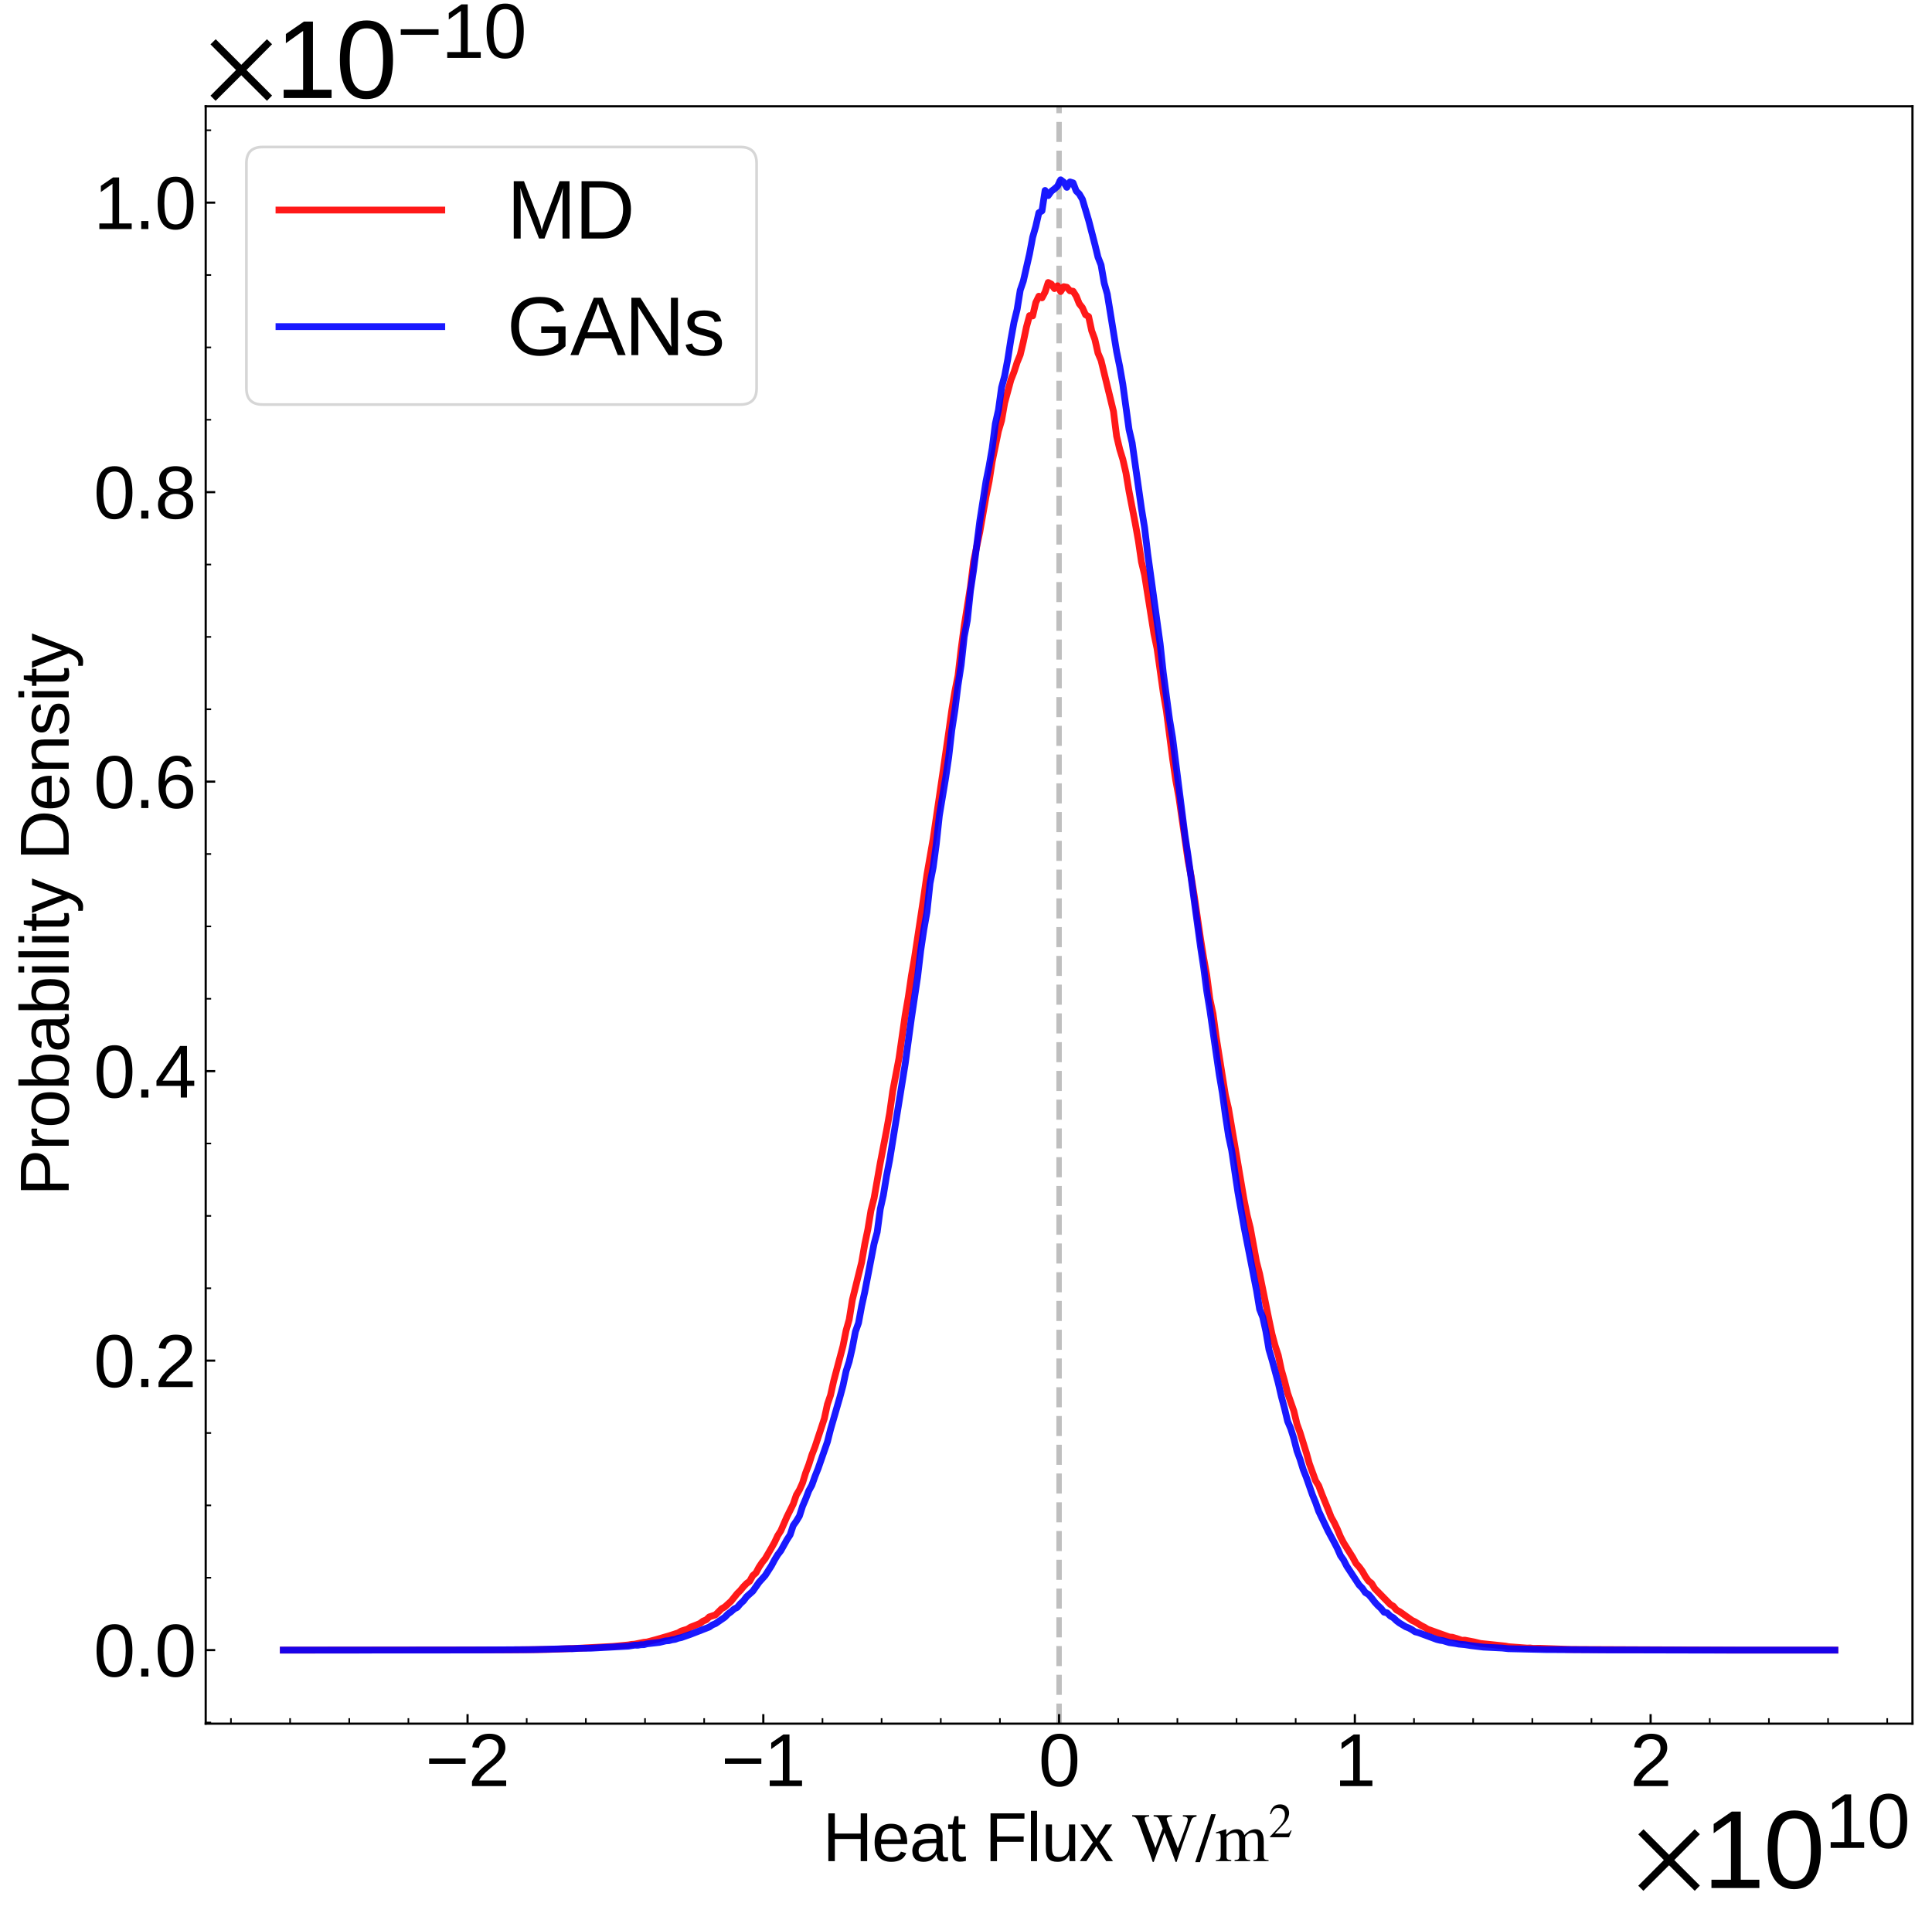 <?xml version="1.0" encoding="utf-8" standalone="no"?>
<!DOCTYPE svg PUBLIC "-//W3C//DTD SVG 1.1//EN"
  "http://www.w3.org/Graphics/SVG/1.1/DTD/svg11.dtd">
<svg xmlns:xlink="http://www.w3.org/1999/xlink" width="711.967pt" height="711.49pt" viewBox="0 0 711.967 711.49" xmlns="http://www.w3.org/2000/svg" version="1.1">
 <defs>
  <style type="text/css">*{stroke-linejoin: round; stroke-linecap: butt}</style>
 </defs>
 <g id="figure_1">
  <g id="patch_1">
   <path d="M 0 711.49 
L 711.967 711.49 
L 711.967 0 
L 0 0 
z
" style="fill: #ffffff"/>
  </g>
  <g id="axes_1">
   <g id="patch_2">
    <path d="M 75.805 635.333 
L 704.767 635.333 
L 704.767 39.188 
L 75.805 39.188 
z
" style="fill: #ffffff"/>
   </g>
   <g id="line2d_1">
    <path d="M 390.286 635.333 
L 390.286 39.188 
" clip-path="url(#pc962b9a007)" style="fill: none; stroke-dasharray: 7.4,3.2; stroke-dashoffset: 0; stroke: #808080; stroke-opacity: 0.5; stroke-width: 2"/>
   </g>
   <g id="matplotlib.axis_1">
    <g id="xtick_1">
     <g id="line2d_2">
      <defs>
       <path id="mc53b9cf492" d="M 0 0 
L 0 -3.5 
" style="stroke: #000000; stroke-width: 0.8"/>
      </defs>
      <g>
       <use xlink:href="#mc53b9cf492" x="172.301" y="635.333" style="stroke: #000000; stroke-width: 0.8"/>
      </g>
     </g>
     <g id="text_1">
      <!-- $\mathdefault{−2}$ -->
      <g transform="translate(156.776 658.4) scale(0.27 -0.27)">
       <defs>
        <path id="LiberationSans-2212" d="M 316 1900 
L 316 2356 
L 3425 2356 
L 3425 1900 
L 316 1900 
z
" transform="scale(0.016)"/>
        <path id="LiberationSans-32" d="M 322 0 
L 322 397 
Q 481 763 711 1042 
Q 941 1322 1194 1548 
Q 1447 1775 1695 1969 
Q 1944 2163 2144 2356 
Q 2344 2550 2467 2762 
Q 2591 2975 2591 3244 
Q 2591 3606 2378 3806 
Q 2166 4006 1788 4006 
Q 1428 4006 1195 3811 
Q 963 3616 922 3263 
L 347 3316 
Q 409 3844 795 4156 
Q 1181 4469 1788 4469 
Q 2453 4469 2811 4155 
Q 3169 3841 3169 3263 
Q 3169 3006 3051 2753 
Q 2934 2500 2703 2247 
Q 2472 1994 1819 1463 
Q 1459 1169 1246 933 
Q 1034 697 941 478 
L 3238 478 
L 3238 0 
L 322 0 
z
" transform="scale(0.016)"/>
       </defs>
       <use xlink:href="#LiberationSans-2212" transform="translate(0 0.172)"/>
       <use xlink:href="#LiberationSans-32" transform="translate(58.398 0.172)"/>
      </g>
     </g>
    </g>
    <g id="xtick_2">
     <g id="line2d_3">
      <g>
       <use xlink:href="#mc53b9cf492" x="281.293" y="635.333" style="stroke: #000000; stroke-width: 0.8"/>
      </g>
     </g>
     <g id="text_2">
      <!-- $\mathdefault{−1}$ -->
      <g transform="translate(265.768 658.4) scale(0.27 -0.27)">
       <defs>
        <path id="LiberationSans-31" d="M 488 0 
L 488 478 
L 1609 478 
L 1609 3866 
L 616 3156 
L 616 3688 
L 1656 4403 
L 2175 4403 
L 2175 478 
L 3247 478 
L 3247 0 
L 488 0 
z
" transform="scale(0.016)"/>
       </defs>
       <use xlink:href="#LiberationSans-2212" transform="translate(0 0.203)"/>
       <use xlink:href="#LiberationSans-31" transform="translate(58.398 0.203)"/>
      </g>
     </g>
    </g>
    <g id="xtick_3">
     <g id="line2d_4">
      <g>
       <use xlink:href="#mc53b9cf492" x="390.286" y="635.333" style="stroke: #000000; stroke-width: 0.8"/>
      </g>
     </g>
     <g id="text_3">
      <!-- $\mathdefault{0}$ -->
      <g transform="translate(382.726 658.4) scale(0.27 -0.27)">
       <defs>
        <path id="LiberationSans-30" d="M 3309 2203 
Q 3309 1100 2920 518 
Q 2531 -63 1772 -63 
Q 1013 -63 631 515 
Q 250 1094 250 2203 
Q 250 3338 620 3903 
Q 991 4469 1791 4469 
Q 2569 4469 2939 3897 
Q 3309 3325 3309 2203 
z
M 2738 2203 
Q 2738 3156 2517 3584 
Q 2297 4013 1791 4013 
Q 1272 4013 1045 3591 
Q 819 3169 819 2203 
Q 819 1266 1048 831 
Q 1278 397 1778 397 
Q 2275 397 2506 840 
Q 2738 1284 2738 2203 
z
" transform="scale(0.016)"/>
       </defs>
       <use xlink:href="#LiberationSans-30" transform="translate(0 0.172)"/>
      </g>
     </g>
    </g>
    <g id="xtick_4">
     <g id="line2d_5">
      <g>
       <use xlink:href="#mc53b9cf492" x="499.278" y="635.333" style="stroke: #000000; stroke-width: 0.8"/>
      </g>
     </g>
     <g id="text_4">
      <!-- $\mathdefault{1}$ -->
      <g transform="translate(491.718 658.4) scale(0.27 -0.27)">
       <use xlink:href="#LiberationSans-31" transform="translate(0 0.203)"/>
      </g>
     </g>
    </g>
    <g id="xtick_5">
     <g id="line2d_6">
      <g>
       <use xlink:href="#mc53b9cf492" x="608.271" y="635.333" style="stroke: #000000; stroke-width: 0.8"/>
      </g>
     </g>
     <g id="text_5">
      <!-- $\mathdefault{2}$ -->
      <g transform="translate(600.711 658.4) scale(0.27 -0.27)">
       <use xlink:href="#LiberationSans-32" transform="translate(0 0.172)"/>
      </g>
     </g>
    </g>
    <g id="xtick_6">
     <g id="line2d_7">
      <defs>
       <path id="mc4c6eddcdc" d="M 0 0 
L 0 -2 
" style="stroke: #000000; stroke-width: 0.6"/>
      </defs>
      <g>
       <use xlink:href="#mc4c6eddcdc" x="85.107" y="635.333" style="stroke: #000000; stroke-width: 0.6"/>
      </g>
     </g>
    </g>
    <g id="xtick_7">
     <g id="line2d_8">
      <g>
       <use xlink:href="#mc4c6eddcdc" x="106.905" y="635.333" style="stroke: #000000; stroke-width: 0.6"/>
      </g>
     </g>
    </g>
    <g id="xtick_8">
     <g id="line2d_9">
      <g>
       <use xlink:href="#mc4c6eddcdc" x="128.704" y="635.333" style="stroke: #000000; stroke-width: 0.6"/>
      </g>
     </g>
    </g>
    <g id="xtick_9">
     <g id="line2d_10">
      <g>
       <use xlink:href="#mc4c6eddcdc" x="150.502" y="635.333" style="stroke: #000000; stroke-width: 0.6"/>
      </g>
     </g>
    </g>
    <g id="xtick_10">
     <g id="line2d_11">
      <g>
       <use xlink:href="#mc4c6eddcdc" x="194.099" y="635.333" style="stroke: #000000; stroke-width: 0.6"/>
      </g>
     </g>
    </g>
    <g id="xtick_11">
     <g id="line2d_12">
      <g>
       <use xlink:href="#mc4c6eddcdc" x="215.898" y="635.333" style="stroke: #000000; stroke-width: 0.6"/>
      </g>
     </g>
    </g>
    <g id="xtick_12">
     <g id="line2d_13">
      <g>
       <use xlink:href="#mc4c6eddcdc" x="237.696" y="635.333" style="stroke: #000000; stroke-width: 0.6"/>
      </g>
     </g>
    </g>
    <g id="xtick_13">
     <g id="line2d_14">
      <g>
       <use xlink:href="#mc4c6eddcdc" x="259.495" y="635.333" style="stroke: #000000; stroke-width: 0.6"/>
      </g>
     </g>
    </g>
    <g id="xtick_14">
     <g id="line2d_15">
      <g>
       <use xlink:href="#mc4c6eddcdc" x="303.092" y="635.333" style="stroke: #000000; stroke-width: 0.6"/>
      </g>
     </g>
    </g>
    <g id="xtick_15">
     <g id="line2d_16">
      <g>
       <use xlink:href="#mc4c6eddcdc" x="324.89" y="635.333" style="stroke: #000000; stroke-width: 0.6"/>
      </g>
     </g>
    </g>
    <g id="xtick_16">
     <g id="line2d_17">
      <g>
       <use xlink:href="#mc4c6eddcdc" x="346.689" y="635.333" style="stroke: #000000; stroke-width: 0.6"/>
      </g>
     </g>
    </g>
    <g id="xtick_17">
     <g id="line2d_18">
      <g>
       <use xlink:href="#mc4c6eddcdc" x="368.487" y="635.333" style="stroke: #000000; stroke-width: 0.6"/>
      </g>
     </g>
    </g>
    <g id="xtick_18">
     <g id="line2d_19">
      <g>
       <use xlink:href="#mc4c6eddcdc" x="412.084" y="635.333" style="stroke: #000000; stroke-width: 0.6"/>
      </g>
     </g>
    </g>
    <g id="xtick_19">
     <g id="line2d_20">
      <g>
       <use xlink:href="#mc4c6eddcdc" x="433.883" y="635.333" style="stroke: #000000; stroke-width: 0.6"/>
      </g>
     </g>
    </g>
    <g id="xtick_20">
     <g id="line2d_21">
      <g>
       <use xlink:href="#mc4c6eddcdc" x="455.681" y="635.333" style="stroke: #000000; stroke-width: 0.6"/>
      </g>
     </g>
    </g>
    <g id="xtick_21">
     <g id="line2d_22">
      <g>
       <use xlink:href="#mc4c6eddcdc" x="477.48" y="635.333" style="stroke: #000000; stroke-width: 0.6"/>
      </g>
     </g>
    </g>
    <g id="xtick_22">
     <g id="line2d_23">
      <g>
       <use xlink:href="#mc4c6eddcdc" x="521.077" y="635.333" style="stroke: #000000; stroke-width: 0.6"/>
      </g>
     </g>
    </g>
    <g id="xtick_23">
     <g id="line2d_24">
      <g>
       <use xlink:href="#mc4c6eddcdc" x="542.875" y="635.333" style="stroke: #000000; stroke-width: 0.6"/>
      </g>
     </g>
    </g>
    <g id="xtick_24">
     <g id="line2d_25">
      <g>
       <use xlink:href="#mc4c6eddcdc" x="564.674" y="635.333" style="stroke: #000000; stroke-width: 0.6"/>
      </g>
     </g>
    </g>
    <g id="xtick_25">
     <g id="line2d_26">
      <g>
       <use xlink:href="#mc4c6eddcdc" x="586.472" y="635.333" style="stroke: #000000; stroke-width: 0.6"/>
      </g>
     </g>
    </g>
    <g id="xtick_26">
     <g id="line2d_27">
      <g>
       <use xlink:href="#mc4c6eddcdc" x="630.069" y="635.333" style="stroke: #000000; stroke-width: 0.6"/>
      </g>
     </g>
    </g>
    <g id="xtick_27">
     <g id="line2d_28">
      <g>
       <use xlink:href="#mc4c6eddcdc" x="651.868" y="635.333" style="stroke: #000000; stroke-width: 0.6"/>
      </g>
     </g>
    </g>
    <g id="xtick_28">
     <g id="line2d_29">
      <g>
       <use xlink:href="#mc4c6eddcdc" x="673.666" y="635.333" style="stroke: #000000; stroke-width: 0.6"/>
      </g>
     </g>
    </g>
    <g id="xtick_29">
     <g id="line2d_30">
      <g>
       <use xlink:href="#mc4c6eddcdc" x="695.465" y="635.333" style="stroke: #000000; stroke-width: 0.6"/>
      </g>
     </g>
    </g>
    <g id="text_6">
     <!-- Heat Flux $\mathrm{W} / \mathrm{m}^2$ -->
     <g transform="translate(303.161 686.12) scale(0.25 -0.25)">
      <defs>
       <path id="LiberationSans-48" d="M 3503 0 
L 3503 2041 
L 1122 2041 
L 1122 0 
L 525 0 
L 525 4403 
L 1122 4403 
L 1122 2541 
L 3503 2541 
L 3503 4403 
L 4100 4403 
L 4100 0 
L 3503 0 
z
" transform="scale(0.016)"/>
       <path id="LiberationSans-65" d="M 863 1572 
Q 863 991 1103 675 
Q 1344 359 1806 359 
Q 2172 359 2392 506 
Q 2613 653 2691 878 
L 3184 738 
Q 2881 -63 1806 -63 
Q 1056 -63 664 384 
Q 272 831 272 1713 
Q 272 2550 664 2997 
Q 1056 3444 1784 3444 
Q 3275 3444 3275 1647 
L 3275 1572 
L 863 1572 
z
M 2694 2003 
Q 2647 2538 2422 2783 
Q 2197 3028 1775 3028 
Q 1366 3028 1127 2754 
Q 888 2481 869 2003 
L 2694 2003 
z
" transform="scale(0.016)"/>
       <path id="LiberationSans-61" d="M 1294 -63 
Q 784 -63 528 206 
Q 272 475 272 944 
Q 272 1469 617 1750 
Q 963 2031 1731 2050 
L 2491 2063 
L 2491 2247 
Q 2491 2659 2316 2837 
Q 2141 3016 1766 3016 
Q 1388 3016 1216 2887 
Q 1044 2759 1009 2478 
L 422 2531 
Q 566 3444 1778 3444 
Q 2416 3444 2737 3151 
Q 3059 2859 3059 2306 
L 3059 850 
Q 3059 600 3125 473 
Q 3191 347 3375 347 
Q 3456 347 3559 369 
L 3559 19 
Q 3347 -31 3125 -31 
Q 2813 -31 2670 133 
Q 2528 297 2509 647 
L 2491 647 
Q 2275 259 1989 98 
Q 1703 -63 1294 -63 
z
M 1422 359 
Q 1731 359 1972 500 
Q 2213 641 2352 886 
Q 2491 1131 2491 1391 
L 2491 1669 
L 1875 1656 
Q 1478 1650 1273 1575 
Q 1069 1500 959 1344 
Q 850 1188 850 934 
Q 850 659 998 509 
Q 1147 359 1422 359 
z
" transform="scale(0.016)"/>
       <path id="LiberationSans-74" d="M 1731 25 
Q 1453 -50 1163 -50 
Q 488 -50 488 716 
L 488 2972 
L 97 2972 
L 97 3381 
L 509 3381 
L 675 4138 
L 1050 4138 
L 1050 3381 
L 1675 3381 
L 1675 2972 
L 1050 2972 
L 1050 838 
Q 1050 594 1129 495 
Q 1209 397 1406 397 
Q 1519 397 1731 441 
L 1731 25 
z
" transform="scale(0.016)"/>
       <path id="LiberationSans-20" transform="scale(0.016)"/>
       <path id="LiberationSans-46" d="M 1122 3916 
L 1122 2278 
L 3578 2278 
L 3578 1784 
L 1122 1784 
L 1122 0 
L 525 0 
L 525 4403 
L 3653 4403 
L 3653 3916 
L 1122 3916 
z
" transform="scale(0.016)"/>
       <path id="LiberationSans-6c" d="M 431 0 
L 431 4638 
L 994 4638 
L 994 0 
L 431 0 
z
" transform="scale(0.016)"/>
       <path id="LiberationSans-75" d="M 981 3381 
L 981 1238 
Q 981 903 1047 718 
Q 1113 534 1256 453 
Q 1400 372 1678 372 
Q 2084 372 2318 650 
Q 2553 928 2553 1422 
L 2553 3381 
L 3116 3381 
L 3116 722 
Q 3116 131 3134 0 
L 2603 0 
Q 2600 16 2597 84 
Q 2594 153 2589 242 
Q 2584 331 2578 578 
L 2569 578 
Q 2375 228 2120 82 
Q 1866 -63 1488 -63 
Q 931 -63 673 214 
Q 416 491 416 1128 
L 416 3381 
L 981 3381 
z
" transform="scale(0.016)"/>
       <path id="LiberationSans-78" d="M 2503 0 
L 1594 1388 
L 678 0 
L 72 0 
L 1275 1738 
L 128 3381 
L 750 3381 
L 1594 2066 
L 2431 3381 
L 3059 3381 
L 1913 1744 
L 3131 0 
L 2503 0 
z
" transform="scale(0.016)"/>
       <path id="STIXGeneral-Regular-57" d="M 5965 4237 
L 5965 4115 
Q 5709 4064 5616 3990 
Q 5523 3917 5434 3667 
Q 4704 1709 4128 -70 
L 4032 -70 
Q 3642 1011 3008 2637 
L 2022 -70 
L 1926 -70 
Q 1709 576 1277 1753 
Q 845 2931 698 3347 
Q 538 3808 406 3958 
Q 275 4109 32 4115 
L 32 4237 
L 1594 4237 
L 1594 4115 
Q 1357 4109 1270 4064 
Q 1184 4019 1184 3917 
Q 1184 3808 1254 3616 
L 2176 1210 
L 2842 3021 
L 2662 3501 
Q 2509 3917 2400 4013 
Q 2291 4109 2010 4115 
L 2010 4237 
L 3706 4237 
L 3706 4115 
Q 3213 4102 3213 3891 
Q 3213 3808 3322 3520 
L 4237 1190 
L 5043 3360 
Q 5152 3667 5152 3853 
Q 5152 4109 4704 4115 
L 4704 4237 
L 5965 4237 
z
" transform="scale(0.016)"/>
       <path id="STIXGeneral-Regular-2f" d="M 1837 4326 
L 378 -90 
L -58 -90 
L 1408 4326 
L 1837 4326 
z
" transform="scale(0.016)"/>
       <path id="STIXGeneral-Regular-6d" d="M 4960 0 
L 3565 0 
L 3565 96 
Q 3834 122 3907 208 
Q 3981 294 3981 576 
L 3981 1894 
Q 3981 2278 3869 2444 
Q 3757 2611 3488 2611 
Q 3264 2611 3107 2521 
Q 2950 2432 2803 2221 
L 2803 608 
Q 2803 301 2896 201 
Q 2989 102 3264 96 
L 3264 0 
L 1830 0 
L 1830 96 
Q 2112 115 2189 188 
Q 2266 262 2266 550 
L 2266 1901 
Q 2266 2611 1850 2611 
Q 1670 2611 1468 2531 
Q 1267 2451 1171 2336 
Q 1088 2240 1088 2227 
L 1088 448 
Q 1088 243 1177 176 
Q 1267 109 1523 96 
L 1523 0 
L 102 0 
L 102 96 
Q 371 102 460 195 
Q 550 288 550 563 
L 550 2150 
Q 550 2387 499 2480 
Q 448 2573 326 2573 
Q 230 2573 122 2547 
L 122 2656 
Q 557 2778 1011 2944 
L 1062 2925 
L 1062 2451 
L 1075 2451 
Q 1363 2752 1584 2848 
Q 1805 2944 2054 2944 
Q 2560 2944 2733 2406 
Q 3232 2944 3776 2944 
Q 4518 2944 4518 1792 
L 4518 493 
Q 4518 282 4582 202 
Q 4646 122 4794 109 
L 4960 96 
L 4960 0 
z
" transform="scale(0.016)"/>
       <path id="STIXGeneral-Regular-32" d="M 3034 877 
L 2688 0 
L 186 0 
L 186 77 
L 1325 1286 
Q 1773 1754 1965 2144 
Q 2157 2534 2157 2950 
Q 2157 3379 1920 3616 
Q 1683 3853 1267 3853 
Q 922 3853 720 3673 
Q 518 3494 326 3021 
L 192 3053 
Q 301 3648 630 3987 
Q 960 4326 1523 4326 
Q 2054 4326 2380 4006 
Q 2707 3686 2707 3200 
Q 2707 2477 1888 1613 
L 832 486 
L 2330 486 
Q 2541 486 2665 569 
Q 2790 653 2944 915 
L 3034 877 
z
" transform="scale(0.016)"/>
      </defs>
      <use xlink:href="#LiberationSans-48" transform="translate(0 0.409)"/>
      <use xlink:href="#LiberationSans-65" transform="translate(72.217 0.409)"/>
      <use xlink:href="#LiberationSans-61" transform="translate(127.832 0.409)"/>
      <use xlink:href="#LiberationSans-74" transform="translate(183.447 0.409)"/>
      <use xlink:href="#LiberationSans-20" transform="translate(211.23 0.409)"/>
      <use xlink:href="#LiberationSans-46" transform="translate(239.014 0.409)"/>
      <use xlink:href="#LiberationSans-6c" transform="translate(300.098 0.409)"/>
      <use xlink:href="#LiberationSans-75" transform="translate(322.314 0.409)"/>
      <use xlink:href="#LiberationSans-78" transform="translate(377.93 0.409)"/>
      <use xlink:href="#LiberationSans-20" transform="translate(427.93 0.409)"/>
      <use xlink:href="#STIXGeneral-Regular-57" transform="translate(455.713 0.409)"/>
      <use xlink:href="#STIXGeneral-Regular-2f" transform="translate(550.113 0.409)"/>
      <use xlink:href="#STIXGeneral-Regular-6d" transform="translate(577.913 0.409)"/>
      <use xlink:href="#STIXGeneral-Regular-32" transform="translate(657.256 35.684) scale(0.7)"/>
     </g>
    </g>
    <g id="text_7">
     <!-- $\times\mathdefault{10^{10}}\mathdefault{}$ -->
     <g transform="translate(601.967 695.99) scale(0.4 -0.4)">
      <defs>
       <path id="STIXGeneral-Regular-d7" d="M 3821 141 
L 3526 -160 
L 2048 1312 
L 570 -160 
L 275 134 
L 1747 1613 
L 275 3091 
L 576 3386 
L 2048 1914 
L 3526 3386 
L 3821 3098 
L 2349 1613 
L 3821 141 
z
" transform="scale(0.016)"/>
      </defs>
      <use xlink:href="#STIXGeneral-Regular-d7" transform="translate(0 0.141)"/>
      <use xlink:href="#LiberationSans-31" transform="translate(64 0.141)"/>
      <use xlink:href="#LiberationSans-30" transform="translate(119.615 0.141)"/>
      <use xlink:href="#LiberationSans-31" transform="translate(176.155 37.12) scale(0.7)"/>
      <use xlink:href="#LiberationSans-30" transform="translate(215.086 37.12) scale(0.7)"/>
     </g>
    </g>
   </g>
   <g id="matplotlib.axis_2">
    <g id="ytick_1">
     <g id="line2d_31">
      <defs>
       <path id="md9e4da638b" d="M 0 0 
L 3.5 0 
" style="stroke: #000000; stroke-width: 0.8"/>
      </defs>
      <g>
       <use xlink:href="#md9e4da638b" x="75.805" y="608.236" style="stroke: #000000; stroke-width: 0.8"/>
      </g>
     </g>
     <g id="text_8">
      <!-- $\mathdefault{0.0}$ -->
      <g transform="translate(34.505 618.019) scale(0.27 -0.27)">
       <defs>
        <path id="LiberationSans-2e" d="M 584 0 
L 584 684 
L 1194 684 
L 1194 0 
L 584 0 
z
" transform="scale(0.016)"/>
       </defs>
       <use xlink:href="#LiberationSans-30" transform="translate(0 0.172)"/>
       <use xlink:href="#LiberationSans-2e" transform="translate(55.615 0.172)"/>
       <use xlink:href="#LiberationSans-30" transform="translate(83.398 0.172)"/>
      </g>
     </g>
    </g>
    <g id="ytick_2">
     <g id="line2d_32">
      <g>
       <use xlink:href="#md9e4da638b" x="75.805" y="501.528" style="stroke: #000000; stroke-width: 0.8"/>
      </g>
     </g>
     <g id="text_9">
      <!-- $\mathdefault{0.2}$ -->
      <g transform="translate(34.505 511.311) scale(0.27 -0.27)">
       <use xlink:href="#LiberationSans-30" transform="translate(0 0.172)"/>
       <use xlink:href="#LiberationSans-2e" transform="translate(55.615 0.172)"/>
       <use xlink:href="#LiberationSans-32" transform="translate(83.398 0.172)"/>
      </g>
     </g>
    </g>
    <g id="ytick_3">
     <g id="line2d_33">
      <g>
       <use xlink:href="#md9e4da638b" x="75.805" y="394.82" style="stroke: #000000; stroke-width: 0.8"/>
      </g>
     </g>
     <g id="text_10">
      <!-- $\mathdefault{0.4}$ -->
      <g transform="translate(34.505 404.603) scale(0.27 -0.27)">
       <defs>
        <path id="LiberationSans-34" d="M 2753 997 
L 2753 0 
L 2222 0 
L 2222 997 
L 147 997 
L 147 1434 
L 2163 4403 
L 2753 4403 
L 2753 1441 
L 3372 1441 
L 3372 997 
L 2753 997 
z
M 2222 3769 
Q 2216 3750 2134 3603 
Q 2053 3456 2013 3397 
L 884 1734 
L 716 1503 
L 666 1441 
L 2222 1441 
L 2222 3769 
z
" transform="scale(0.016)"/>
       </defs>
       <use xlink:href="#LiberationSans-30" transform="translate(0 0.172)"/>
       <use xlink:href="#LiberationSans-2e" transform="translate(55.615 0.172)"/>
       <use xlink:href="#LiberationSans-34" transform="translate(83.398 0.172)"/>
      </g>
     </g>
    </g>
    <g id="ytick_4">
     <g id="line2d_34">
      <g>
       <use xlink:href="#md9e4da638b" x="75.805" y="288.112" style="stroke: #000000; stroke-width: 0.8"/>
      </g>
     </g>
     <g id="text_11">
      <!-- $\mathdefault{0.6}$ -->
      <g transform="translate(34.505 297.895) scale(0.27 -0.27)">
       <defs>
        <path id="LiberationSans-36" d="M 3278 1441 
Q 3278 744 2900 340 
Q 2522 -63 1856 -63 
Q 1113 -63 719 490 
Q 325 1044 325 2100 
Q 325 3244 734 3856 
Q 1144 4469 1900 4469 
Q 2897 4469 3156 3572 
L 2619 3475 
Q 2453 4013 1894 4013 
Q 1413 4013 1148 3564 
Q 884 3116 884 2266 
Q 1038 2550 1316 2698 
Q 1594 2847 1953 2847 
Q 2563 2847 2920 2465 
Q 3278 2084 3278 1441 
z
M 2706 1416 
Q 2706 1894 2472 2153 
Q 2238 2413 1819 2413 
Q 1425 2413 1183 2183 
Q 941 1953 941 1550 
Q 941 1041 1192 716 
Q 1444 391 1838 391 
Q 2244 391 2475 664 
Q 2706 938 2706 1416 
z
" transform="scale(0.016)"/>
       </defs>
       <use xlink:href="#LiberationSans-30" transform="translate(0 0.172)"/>
       <use xlink:href="#LiberationSans-2e" transform="translate(55.615 0.172)"/>
       <use xlink:href="#LiberationSans-36" transform="translate(83.398 0.172)"/>
      </g>
     </g>
    </g>
    <g id="ytick_5">
     <g id="line2d_35">
      <g>
       <use xlink:href="#md9e4da638b" x="75.805" y="181.404" style="stroke: #000000; stroke-width: 0.8"/>
      </g>
     </g>
     <g id="text_12">
      <!-- $\mathdefault{0.8}$ -->
      <g transform="translate(34.505 191.187) scale(0.27 -0.27)">
       <defs>
        <path id="LiberationSans-38" d="M 3281 1228 
Q 3281 619 2893 278 
Q 2506 -63 1781 -63 
Q 1075 -63 676 271 
Q 278 606 278 1222 
Q 278 1653 525 1947 
Q 772 2241 1156 2303 
L 1156 2316 
Q 797 2400 589 2681 
Q 381 2963 381 3341 
Q 381 3844 757 4156 
Q 1134 4469 1769 4469 
Q 2419 4469 2795 4162 
Q 3172 3856 3172 3334 
Q 3172 2956 2962 2675 
Q 2753 2394 2391 2322 
L 2391 2309 
Q 2813 2241 3047 1952 
Q 3281 1663 3281 1228 
z
M 2588 3303 
Q 2588 4050 1769 4050 
Q 1372 4050 1164 3862 
Q 956 3675 956 3303 
Q 956 2925 1170 2726 
Q 1384 2528 1775 2528 
Q 2172 2528 2380 2711 
Q 2588 2894 2588 3303 
z
M 2697 1281 
Q 2697 1691 2453 1898 
Q 2209 2106 1769 2106 
Q 1341 2106 1100 1882 
Q 859 1659 859 1269 
Q 859 359 1788 359 
Q 2247 359 2472 579 
Q 2697 800 2697 1281 
z
" transform="scale(0.016)"/>
       </defs>
       <use xlink:href="#LiberationSans-30" transform="translate(0 0.172)"/>
       <use xlink:href="#LiberationSans-2e" transform="translate(55.615 0.172)"/>
       <use xlink:href="#LiberationSans-38" transform="translate(83.398 0.172)"/>
      </g>
     </g>
    </g>
    <g id="ytick_6">
     <g id="line2d_36">
      <g>
       <use xlink:href="#md9e4da638b" x="75.805" y="74.696" style="stroke: #000000; stroke-width: 0.8"/>
      </g>
     </g>
     <g id="text_13">
      <!-- $\mathdefault{1.0}$ -->
      <g transform="translate(34.505 84.479) scale(0.27 -0.27)">
       <use xlink:href="#LiberationSans-31" transform="translate(0 0.172)"/>
       <use xlink:href="#LiberationSans-2e" transform="translate(55.615 0.172)"/>
       <use xlink:href="#LiberationSans-30" transform="translate(83.398 0.172)"/>
      </g>
     </g>
    </g>
    <g id="ytick_7">
     <g id="line2d_37">
      <defs>
       <path id="m64025a040d" d="M 0 0 
L 2 0 
" style="stroke: #000000; stroke-width: 0.6"/>
      </defs>
      <g>
       <use xlink:href="#m64025a040d" x="75.805" y="634.913" style="stroke: #000000; stroke-width: 0.6"/>
      </g>
     </g>
    </g>
    <g id="ytick_8">
     <g id="line2d_38">
      <g>
       <use xlink:href="#m64025a040d" x="75.805" y="581.559" style="stroke: #000000; stroke-width: 0.6"/>
      </g>
     </g>
    </g>
    <g id="ytick_9">
     <g id="line2d_39">
      <g>
       <use xlink:href="#m64025a040d" x="75.805" y="554.882" style="stroke: #000000; stroke-width: 0.6"/>
      </g>
     </g>
    </g>
    <g id="ytick_10">
     <g id="line2d_40">
      <g>
       <use xlink:href="#m64025a040d" x="75.805" y="528.205" style="stroke: #000000; stroke-width: 0.6"/>
      </g>
     </g>
    </g>
    <g id="ytick_11">
     <g id="line2d_41">
      <g>
       <use xlink:href="#m64025a040d" x="75.805" y="474.851" style="stroke: #000000; stroke-width: 0.6"/>
      </g>
     </g>
    </g>
    <g id="ytick_12">
     <g id="line2d_42">
      <g>
       <use xlink:href="#m64025a040d" x="75.805" y="448.174" style="stroke: #000000; stroke-width: 0.6"/>
      </g>
     </g>
    </g>
    <g id="ytick_13">
     <g id="line2d_43">
      <g>
       <use xlink:href="#m64025a040d" x="75.805" y="421.497" style="stroke: #000000; stroke-width: 0.6"/>
      </g>
     </g>
    </g>
    <g id="ytick_14">
     <g id="line2d_44">
      <g>
       <use xlink:href="#m64025a040d" x="75.805" y="368.143" style="stroke: #000000; stroke-width: 0.6"/>
      </g>
     </g>
    </g>
    <g id="ytick_15">
     <g id="line2d_45">
      <g>
       <use xlink:href="#m64025a040d" x="75.805" y="341.466" style="stroke: #000000; stroke-width: 0.6"/>
      </g>
     </g>
    </g>
    <g id="ytick_16">
     <g id="line2d_46">
      <g>
       <use xlink:href="#m64025a040d" x="75.805" y="314.789" style="stroke: #000000; stroke-width: 0.6"/>
      </g>
     </g>
    </g>
    <g id="ytick_17">
     <g id="line2d_47">
      <g>
       <use xlink:href="#m64025a040d" x="75.805" y="261.435" style="stroke: #000000; stroke-width: 0.6"/>
      </g>
     </g>
    </g>
    <g id="ytick_18">
     <g id="line2d_48">
      <g>
       <use xlink:href="#m64025a040d" x="75.805" y="234.758" style="stroke: #000000; stroke-width: 0.6"/>
      </g>
     </g>
    </g>
    <g id="ytick_19">
     <g id="line2d_49">
      <g>
       <use xlink:href="#m64025a040d" x="75.805" y="208.081" style="stroke: #000000; stroke-width: 0.6"/>
      </g>
     </g>
    </g>
    <g id="ytick_20">
     <g id="line2d_50">
      <g>
       <use xlink:href="#m64025a040d" x="75.805" y="154.727" style="stroke: #000000; stroke-width: 0.6"/>
      </g>
     </g>
    </g>
    <g id="ytick_21">
     <g id="line2d_51">
      <g>
       <use xlink:href="#m64025a040d" x="75.805" y="128.05" style="stroke: #000000; stroke-width: 0.6"/>
      </g>
     </g>
    </g>
    <g id="ytick_22">
     <g id="line2d_52">
      <g>
       <use xlink:href="#m64025a040d" x="75.805" y="101.373" style="stroke: #000000; stroke-width: 0.6"/>
      </g>
     </g>
    </g>
    <g id="ytick_23">
     <g id="line2d_53">
      <g>
       <use xlink:href="#m64025a040d" x="75.805" y="48.019" style="stroke: #000000; stroke-width: 0.6"/>
      </g>
     </g>
    </g>
    <g id="text_14">
     <!-- Probability Density -->
     <g transform="translate(25.317 440.772) rotate(-90) scale(0.25 -0.25)">
      <defs>
       <path id="LiberationSans-50" d="M 3931 3078 
Q 3931 2453 3523 2084 
Q 3116 1716 2416 1716 
L 1122 1716 
L 1122 0 
L 525 0 
L 525 4403 
L 2378 4403 
Q 3119 4403 3525 4056 
Q 3931 3709 3931 3078 
z
M 3331 3072 
Q 3331 3925 2306 3925 
L 1122 3925 
L 1122 2188 
L 2331 2188 
Q 3331 2188 3331 3072 
z
" transform="scale(0.016)"/>
       <path id="LiberationSans-72" d="M 444 0 
L 444 2594 
Q 444 2950 425 3381 
L 956 3381 
Q 981 2806 981 2691 
L 994 2691 
Q 1128 3125 1303 3284 
Q 1478 3444 1797 3444 
Q 1909 3444 2025 3413 
L 2025 2897 
Q 1913 2928 1725 2928 
Q 1375 2928 1190 2626 
Q 1006 2325 1006 1763 
L 1006 0 
L 444 0 
z
" transform="scale(0.016)"/>
       <path id="LiberationSans-6f" d="M 3291 1694 
Q 3291 806 2900 371 
Q 2509 -63 1766 -63 
Q 1025 -63 647 389 
Q 269 841 269 1694 
Q 269 3444 1784 3444 
Q 2559 3444 2925 3017 
Q 3291 2591 3291 1694 
z
M 2700 1694 
Q 2700 2394 2492 2711 
Q 2284 3028 1794 3028 
Q 1300 3028 1079 2704 
Q 859 2381 859 1694 
Q 859 1025 1076 689 
Q 1294 353 1759 353 
Q 2266 353 2483 678 
Q 2700 1003 2700 1694 
z
" transform="scale(0.016)"/>
       <path id="LiberationSans-62" d="M 3291 1706 
Q 3291 -63 2047 -63 
Q 1663 -63 1408 76 
Q 1153 216 994 525 
L 988 525 
Q 988 428 975 229 
Q 963 31 956 0 
L 413 0 
Q 431 169 431 697 
L 431 4638 
L 994 4638 
L 994 3316 
Q 994 3113 981 2838 
L 994 2838 
Q 1150 3163 1408 3303 
Q 1666 3444 2047 3444 
Q 2688 3444 2989 3012 
Q 3291 2581 3291 1706 
z
M 2700 1688 
Q 2700 2397 2512 2703 
Q 2325 3009 1903 3009 
Q 1428 3009 1211 2684 
Q 994 2359 994 1653 
Q 994 988 1206 670 
Q 1419 353 1897 353 
Q 2322 353 2511 667 
Q 2700 981 2700 1688 
z
" transform="scale(0.016)"/>
       <path id="LiberationSans-69" d="M 428 4100 
L 428 4638 
L 991 4638 
L 991 4100 
L 428 4100 
z
M 428 0 
L 428 3381 
L 991 3381 
L 991 0 
L 428 0 
z
" transform="scale(0.016)"/>
       <path id="LiberationSans-79" d="M 597 -1328 
Q 366 -1328 209 -1294 
L 209 -872 
Q 328 -891 472 -891 
Q 997 -891 1303 -119 
L 1356 16 
L 16 3381 
L 616 3381 
L 1328 1513 
Q 1344 1469 1366 1408 
Q 1388 1347 1506 1000 
Q 1625 653 1634 613 
L 1853 1228 
L 2594 3381 
L 3188 3381 
L 1888 0 
Q 1678 -541 1497 -805 
Q 1316 -1069 1095 -1198 
Q 875 -1328 597 -1328 
z
" transform="scale(0.016)"/>
       <path id="LiberationSans-44" d="M 4316 2247 
Q 4316 1566 4050 1055 
Q 3784 544 3296 272 
Q 2809 0 2172 0 
L 525 0 
L 525 4403 
L 1981 4403 
Q 3100 4403 3708 3842 
Q 4316 3281 4316 2247 
z
M 3716 2247 
Q 3716 3066 3267 3495 
Q 2819 3925 1969 3925 
L 1122 3925 
L 1122 478 
L 2103 478 
Q 2588 478 2955 690 
Q 3322 903 3519 1303 
Q 3716 1703 3716 2247 
z
" transform="scale(0.016)"/>
       <path id="LiberationSans-6e" d="M 2578 0 
L 2578 2144 
Q 2578 2478 2512 2662 
Q 2447 2847 2303 2928 
Q 2159 3009 1881 3009 
Q 1475 3009 1240 2731 
Q 1006 2453 1006 1959 
L 1006 0 
L 444 0 
L 444 2659 
Q 444 3250 425 3381 
L 956 3381 
Q 959 3366 962 3297 
Q 966 3228 970 3139 
Q 975 3050 981 2803 
L 991 2803 
Q 1184 3153 1439 3298 
Q 1694 3444 2072 3444 
Q 2628 3444 2886 3167 
Q 3144 2891 3144 2253 
L 3144 0 
L 2578 0 
z
" transform="scale(0.016)"/>
       <path id="LiberationSans-73" d="M 2969 934 
Q 2969 456 2608 196 
Q 2247 -63 1597 -63 
Q 966 -63 623 145 
Q 281 353 178 794 
L 675 891 
Q 747 619 972 492 
Q 1197 366 1597 366 
Q 2025 366 2223 497 
Q 2422 628 2422 891 
Q 2422 1091 2284 1216 
Q 2147 1341 1841 1422 
L 1438 1528 
Q 953 1653 748 1773 
Q 544 1894 428 2066 
Q 313 2238 313 2488 
Q 313 2950 642 3192 
Q 972 3434 1603 3434 
Q 2163 3434 2492 3237 
Q 2822 3041 2909 2606 
L 2403 2544 
Q 2356 2769 2151 2889 
Q 1947 3009 1603 3009 
Q 1222 3009 1040 2893 
Q 859 2778 859 2544 
Q 859 2400 934 2306 
Q 1009 2213 1156 2147 
Q 1303 2081 1775 1966 
Q 2222 1853 2419 1758 
Q 2616 1663 2730 1547 
Q 2844 1431 2906 1279 
Q 2969 1128 2969 934 
z
" transform="scale(0.016)"/>
      </defs>
      <use xlink:href="#LiberationSans-50"/>
      <use xlink:href="#LiberationSans-72" x="66.699"/>
      <use xlink:href="#LiberationSans-6f" x="100"/>
      <use xlink:href="#LiberationSans-62" x="155.615"/>
      <use xlink:href="#LiberationSans-61" x="211.23"/>
      <use xlink:href="#LiberationSans-62" x="266.846"/>
      <use xlink:href="#LiberationSans-69" x="322.461"/>
      <use xlink:href="#LiberationSans-6c" x="344.678"/>
      <use xlink:href="#LiberationSans-69" x="366.895"/>
      <use xlink:href="#LiberationSans-74" x="389.111"/>
      <use xlink:href="#LiberationSans-79" x="416.895"/>
      <use xlink:href="#LiberationSans-20" x="466.895"/>
      <use xlink:href="#LiberationSans-44" x="494.678"/>
      <use xlink:href="#LiberationSans-65" x="566.895"/>
      <use xlink:href="#LiberationSans-6e" x="622.51"/>
      <use xlink:href="#LiberationSans-73" x="678.125"/>
      <use xlink:href="#LiberationSans-69" x="728.125"/>
      <use xlink:href="#LiberationSans-74" x="750.342"/>
      <use xlink:href="#LiberationSans-79" x="778.125"/>
     </g>
    </g>
    <g id="text_15">
     <!-- $\times\mathdefault{10^{−10}}\mathdefault{}$ -->
     <g transform="translate(75.805 36.188) scale(0.4 -0.4)">
      <use xlink:href="#STIXGeneral-Regular-d7" transform="translate(0 0.141)"/>
      <use xlink:href="#LiberationSans-31" transform="translate(64 0.141)"/>
      <use xlink:href="#LiberationSans-30" transform="translate(119.615 0.141)"/>
      <use xlink:href="#LiberationSans-2212" transform="translate(176.155 37.12) scale(0.7)"/>
      <use xlink:href="#LiberationSans-31" transform="translate(217.034 37.12) scale(0.7)"/>
      <use xlink:href="#LiberationSans-30" transform="translate(255.965 37.12) scale(0.7)"/>
     </g>
    </g>
   </g>
   <g id="line2d_54">
    <path d="M 104.394 608.236 
L 188.042 608.138 
L 196.063 608.06 
L 201.792 607.992 
L 213.251 607.546 
L 225.855 606.866 
L 231.584 606.323 
L 232.73 606.118 
L 233.876 606.038 
L 237.314 605.336 
L 238.459 605.233 
L 241.897 604.313 
L 246.48 602.99 
L 249.918 601.872 
L 251.064 601.202 
L 253.356 600.492 
L 254.502 599.759 
L 256.793 598.876 
L 257.939 598.394 
L 259.085 597.541 
L 260.231 597.081 
L 261.377 595.992 
L 263.668 595.227 
L 265.96 592.957 
L 267.106 592.307 
L 269.398 590.223 
L 271.689 587.375 
L 272.835 586.248 
L 273.981 584.844 
L 275.127 583.665 
L 276.273 582.832 
L 277.419 580.75 
L 278.565 579.776 
L 279.71 577.636 
L 280.856 575.914 
L 282.002 574.493 
L 284.294 570.551 
L 285.44 568.502 
L 286.586 566.056 
L 287.731 564.268 
L 290.023 559.022 
L 292.315 554.403 
L 293.461 551.075 
L 294.607 549.16 
L 295.752 546.607 
L 296.898 542.879 
L 298.044 539.871 
L 299.19 536.26 
L 300.336 533.309 
L 303.773 522.892 
L 304.919 517.599 
L 306.065 514.256 
L 307.211 509.076 
L 310.649 496.157 
L 311.795 490.426 
L 312.94 486.376 
L 314.086 479.195 
L 317.524 465.293 
L 318.67 458.642 
L 319.816 453.161 
L 320.961 446.149 
L 322.107 441.634 
L 324.399 428.589 
L 326.691 416.695 
L 327.837 410.292 
L 328.982 402.151 
L 331.274 390.136 
L 333.566 374.159 
L 334.712 367.558 
L 335.858 359.68 
L 337.003 353.121 
L 340.441 330.362 
L 341.587 322.359 
L 343.879 309.174 
L 347.316 285.733 
L 349.608 269.912 
L 350.754 261.671 
L 351.9 254.732 
L 353.045 249.014 
L 354.191 239.199 
L 355.337 230.605 
L 357.629 216.24 
L 358.775 206.99 
L 361.066 196.091 
L 363.358 183.061 
L 364.504 177.437 
L 365.65 170.066 
L 367.942 158.9 
L 369.087 155.046 
L 370.233 148.516 
L 372.525 140.039 
L 373.671 137.126 
L 374.817 133.591 
L 375.963 130.789 
L 377.109 126.005 
L 378.254 120.55 
L 379.4 116.331 
L 380.546 116.458 
L 381.692 111.535 
L 382.838 109.182 
L 383.984 109.786 
L 385.13 107.634 
L 386.275 104.124 
L 387.421 104.714 
L 388.567 106.364 
L 389.713 105.332 
L 390.859 107.463 
L 392.005 105.663 
L 393.151 105.88 
L 394.296 107.196 
L 395.442 107.348 
L 396.588 109.141 
L 397.734 111.963 
L 398.88 113.398 
L 400.026 116.003 
L 401.172 116.693 
L 402.317 121.974 
L 403.463 125.056 
L 404.609 130.126 
L 405.755 132.828 
L 410.338 151.661 
L 411.484 160.76 
L 412.63 165.593 
L 413.776 169.31 
L 414.922 174.272 
L 416.068 181.126 
L 418.359 192.931 
L 419.505 199.349 
L 420.651 207.157 
L 421.797 211.933 
L 425.235 233.591 
L 426.38 239.018 
L 428.672 255.298 
L 429.818 261.975 
L 432.11 279.668 
L 433.256 287.517 
L 434.401 293.611 
L 437.839 317.38 
L 438.985 323.183 
L 440.131 330.435 
L 442.423 346.11 
L 443.568 353.181 
L 444.714 359.543 
L 445.86 368.306 
L 447.006 373.626 
L 448.152 382.076 
L 451.589 403.72 
L 452.735 408.638 
L 458.465 442.315 
L 459.61 448.01 
L 460.756 452.574 
L 463.048 465.114 
L 464.194 469.541 
L 467.631 486.447 
L 468.777 491.842 
L 469.923 496.066 
L 471.069 499.58 
L 472.215 504.979 
L 473.361 508.987 
L 474.507 513.503 
L 476.798 520.086 
L 477.944 524.885 
L 479.09 528.057 
L 481.382 535.446 
L 482.528 539.533 
L 484.819 545.809 
L 485.965 547.641 
L 487.111 550.694 
L 489.403 556.309 
L 490.549 559.232 
L 491.694 561.269 
L 492.84 563.696 
L 493.986 566.456 
L 495.132 568.678 
L 498.57 574.156 
L 499.716 576.306 
L 500.861 577.551 
L 502.007 579.111 
L 503.153 581.104 
L 504.299 582.731 
L 505.445 583.597 
L 506.591 585.526 
L 512.32 591.377 
L 513.466 592.05 
L 514.612 593.424 
L 515.758 594.019 
L 520.341 597.277 
L 521.487 597.81 
L 523.779 599.213 
L 524.924 599.793 
L 526.07 600.507 
L 534.091 603.389 
L 535.237 603.489 
L 537.529 604.196 
L 538.675 604.606 
L 539.821 604.558 
L 543.258 605.22 
L 545.55 605.768 
L 554.717 606.735 
L 555.863 606.96 
L 562.738 607.481 
L 563.884 607.449 
L 565.03 607.59 
L 567.321 607.551 
L 578.78 607.979 
L 639.51 608.236 
L 676.178 608.236 
L 676.178 608.236 
" clip-path="url(#pc962b9a007)" style="fill: none; stroke: #ff0000; stroke-opacity: 0.9; stroke-width: 2.5; stroke-linecap: square"/>
   </g>
   <g id="line2d_55">
    <path d="M 104.394 608.234 
L 155.958 608.214 
L 162.833 608.211 
L 175.437 608.178 
L 184.604 608.134 
L 194.917 608.065 
L 197.209 608.03 
L 209.813 607.693 
L 210.959 607.723 
L 213.251 607.573 
L 217.834 607.522 
L 220.126 607.399 
L 231.584 606.773 
L 233.876 606.407 
L 235.022 606.438 
L 236.168 606.241 
L 237.314 606.218 
L 238.459 605.905 
L 243.043 605.386 
L 245.335 604.827 
L 246.48 604.749 
L 247.626 604.442 
L 248.772 604.272 
L 249.918 603.853 
L 251.064 603.618 
L 254.502 602.406 
L 261.377 599.729 
L 262.523 598.934 
L 263.668 598.463 
L 267.106 596.093 
L 268.252 594.911 
L 269.398 594.08 
L 270.544 593.069 
L 271.689 592.487 
L 272.835 591.123 
L 273.981 590.068 
L 275.127 588.55 
L 277.419 586.515 
L 279.71 583.238 
L 282.002 580.694 
L 284.294 577.12 
L 285.44 574.97 
L 286.586 573.078 
L 287.731 571.605 
L 290.023 567.489 
L 291.169 565.735 
L 292.315 562.291 
L 293.461 560.675 
L 294.607 558.779 
L 295.752 555.194 
L 296.898 552.509 
L 298.044 549.507 
L 299.19 547.414 
L 300.336 544.186 
L 301.482 541.319 
L 304.919 531.447 
L 306.065 526.89 
L 309.503 515.011 
L 310.649 510.787 
L 311.795 505.411 
L 312.94 501.862 
L 314.086 496.846 
L 315.232 490.838 
L 316.378 487.647 
L 317.524 481.437 
L 318.67 476.26 
L 322.107 458.424 
L 323.253 454.182 
L 324.399 445.604 
L 325.545 440.497 
L 326.691 433.497 
L 327.837 427.649 
L 333.566 392.221 
L 335.858 375.402 
L 338.149 360.105 
L 339.295 350.383 
L 340.441 342.689 
L 341.587 336.269 
L 342.733 325.566 
L 343.879 319.757 
L 345.024 311.229 
L 346.17 300.604 
L 348.462 286.866 
L 349.608 279.142 
L 350.754 269.089 
L 351.9 261.718 
L 353.045 252.54 
L 354.191 245.169 
L 355.337 234.65 
L 356.483 228.661 
L 357.629 217.747 
L 358.775 210.15 
L 361.066 192.082 
L 363.358 177.421 
L 364.504 171.762 
L 365.65 165.161 
L 366.796 156.169 
L 367.942 151.089 
L 369.087 142.826 
L 370.233 138.515 
L 371.379 132.423 
L 372.525 125.079 
L 373.671 118.762 
L 374.817 114.113 
L 375.963 106.976 
L 377.109 103.609 
L 379.4 93.555 
L 380.546 87.463 
L 381.692 83.44 
L 382.838 78.406 
L 383.984 77.726 
L 385.13 70.199 
L 386.275 72.109 
L 387.421 70.507 
L 388.567 69.643 
L 389.713 68.621 
L 390.859 66.285 
L 392.005 67.144 
L 393.151 69.056 
L 394.296 67.062 
L 395.442 67.408 
L 396.588 70.375 
L 397.734 71.504 
L 398.88 73.466 
L 401.172 81.177 
L 403.463 90.019 
L 404.609 94.736 
L 405.755 97.69 
L 406.901 104.303 
L 408.047 108.379 
L 411.484 129.555 
L 412.63 135.125 
L 413.776 141.69 
L 416.068 158.323 
L 417.214 163.246 
L 420.651 187.486 
L 421.797 194.484 
L 422.943 204.096 
L 427.526 237.329 
L 428.672 247.931 
L 430.964 265.006 
L 432.11 271.899 
L 436.693 308.055 
L 437.839 315.564 
L 442.423 349.114 
L 443.568 356.612 
L 444.714 365.376 
L 445.86 372.308 
L 449.298 396.039 
L 450.444 402.76 
L 451.589 411.136 
L 452.735 418.661 
L 453.881 423.992 
L 456.173 439.409 
L 458.465 452.326 
L 463.048 475.651 
L 464.194 482.629 
L 465.34 485.542 
L 466.486 490.707 
L 467.631 497.477 
L 468.777 501.322 
L 471.069 509.806 
L 472.215 514.806 
L 473.361 519.088 
L 474.507 523.895 
L 475.652 526.595 
L 476.798 530.227 
L 477.944 534.796 
L 479.09 537.917 
L 480.236 541.634 
L 481.382 544.53 
L 483.673 551.055 
L 484.819 553.839 
L 485.965 557.079 
L 489.403 564.307 
L 491.694 568.546 
L 492.84 570.761 
L 493.986 573.388 
L 495.132 575.012 
L 496.278 577.26 
L 500.861 584.23 
L 502.007 585.372 
L 503.153 587.033 
L 504.299 587.689 
L 505.445 589.007 
L 506.591 590.501 
L 507.737 591.753 
L 508.882 592.81 
L 510.028 594.248 
L 511.174 594.498 
L 512.32 595.64 
L 513.466 596.298 
L 514.612 597.399 
L 515.758 598.26 
L 518.049 599.641 
L 519.195 600.087 
L 520.341 600.717 
L 521.487 601.485 
L 522.633 601.762 
L 529.508 604.315 
L 530.654 604.602 
L 531.8 604.766 
L 534.091 605.468 
L 536.383 605.786 
L 537.529 606.01 
L 539.821 606.22 
L 542.112 606.58 
L 546.696 607.126 
L 553.571 607.465 
L 555.863 607.713 
L 566.175 607.952 
L 569.613 608.035 
L 571.905 608.04 
L 593.676 608.177 
L 601.697 608.175 
L 622.322 608.222 
L 676.178 608.236 
L 676.178 608.236 
" clip-path="url(#pc962b9a007)" style="fill: none; stroke: #0000ff; stroke-opacity: 0.9; stroke-width: 2.5; stroke-linecap: square"/>
   </g>
   <g id="patch_3">
    <path d="M 75.805 635.333 
L 75.805 39.188 
" style="fill: none; stroke: #000000; stroke-width: 0.8; stroke-linejoin: miter; stroke-linecap: square"/>
   </g>
   <g id="patch_4">
    <path d="M 704.767 635.333 
L 704.767 39.188 
" style="fill: none; stroke: #000000; stroke-width: 0.8; stroke-linejoin: miter; stroke-linecap: square"/>
   </g>
   <g id="patch_5">
    <path d="M 75.805 635.333 
L 704.767 635.333 
" style="fill: none; stroke: #000000; stroke-width: 0.8; stroke-linejoin: miter; stroke-linecap: square"/>
   </g>
   <g id="patch_6">
    <path d="M 75.805 39.188 
L 704.767 39.188 
" style="fill: none; stroke: #000000; stroke-width: 0.8; stroke-linejoin: miter; stroke-linecap: square"/>
   </g>
   <g id="legend_1">
    <g id="patch_7">
     <path d="M 96.805 149.119 
L 272.816 149.119 
Q 278.816 149.119 278.816 143.119 
L 278.816 60.188 
Q 278.816 54.188 272.816 54.188 
L 96.805 54.188 
Q 90.805 54.188 90.805 60.188 
L 90.805 143.119 
Q 90.805 149.119 96.805 149.119 
z
" style="fill: #ffffff; opacity: 0.8; stroke: #cccccc; stroke-linejoin: miter"/>
    </g>
    <g id="line2d_56">
     <path d="M 102.805 77.428 
L 132.805 77.428 
L 162.805 77.428 
" style="fill: none; stroke: #ff0000; stroke-opacity: 0.9; stroke-width: 2.5; stroke-linecap: square"/>
    </g>
    <g id="text_16">
     <!-- MD -->
     <g transform="translate(186.805 87.928) scale(0.3 -0.3)">
      <defs>
       <path id="LiberationSans-4d" d="M 4269 0 
L 4269 2938 
Q 4269 3425 4297 3875 
Q 4144 3316 4022 3000 
L 2884 0 
L 2466 0 
L 1313 3000 
L 1138 3531 
L 1034 3875 
L 1044 3528 
L 1056 2938 
L 1056 0 
L 525 0 
L 525 4403 
L 1309 4403 
L 2481 1350 
Q 2544 1166 2601 955 
Q 2659 744 2678 650 
Q 2703 775 2783 1029 
Q 2863 1284 2891 1350 
L 4041 4403 
L 4806 4403 
L 4806 0 
L 4269 0 
z
" transform="scale(0.016)"/>
      </defs>
      <use xlink:href="#LiberationSans-4d"/>
      <use xlink:href="#LiberationSans-44" x="83.301"/>
     </g>
    </g>
    <g id="line2d_57">
     <path d="M 102.805 120.394 
L 132.805 120.394 
L 162.805 120.394 
" style="fill: none; stroke: #0000ff; stroke-opacity: 0.9; stroke-width: 2.5; stroke-linecap: square"/>
    </g>
    <g id="text_17">
     <!-- GANs -->
     <g transform="translate(186.805 130.894) scale(0.3 -0.3)">
      <defs>
       <path id="LiberationSans-47" d="M 322 2222 
Q 322 3294 897 3881 
Q 1472 4469 2513 4469 
Q 3244 4469 3700 4222 
Q 4156 3975 4403 3431 
L 3834 3263 
Q 3647 3638 3317 3809 
Q 2988 3981 2497 3981 
Q 1734 3981 1331 3520 
Q 928 3059 928 2222 
Q 928 1388 1356 905 
Q 1784 422 2541 422 
Q 2972 422 3345 553 
Q 3719 684 3950 909 
L 3950 1703 
L 2634 1703 
L 2634 2203 
L 4500 2203 
L 4500 684 
Q 4150 328 3642 132 
Q 3134 -63 2541 -63 
Q 1850 -63 1350 212 
Q 850 488 586 1005 
Q 322 1522 322 2222 
z
" transform="scale(0.016)"/>
       <path id="LiberationSans-41" d="M 3647 0 
L 3144 1288 
L 1138 1288 
L 631 0 
L 13 0 
L 1809 4403 
L 2488 4403 
L 4256 0 
L 3647 0 
z
M 2141 3953 
L 2113 3866 
Q 2034 3606 1881 3200 
L 1319 1753 
L 2966 1753 
L 2400 3206 
Q 2313 3422 2225 3694 
L 2141 3953 
z
" transform="scale(0.016)"/>
       <path id="LiberationSans-4e" d="M 3381 0 
L 1025 3750 
L 1041 3447 
L 1056 2925 
L 1056 0 
L 525 0 
L 525 4403 
L 1219 4403 
L 3600 628 
Q 3563 1241 3563 1516 
L 3563 4403 
L 4100 4403 
L 4100 0 
L 3381 0 
z
" transform="scale(0.016)"/>
      </defs>
      <use xlink:href="#LiberationSans-47"/>
      <use xlink:href="#LiberationSans-41" x="77.783"/>
      <use xlink:href="#LiberationSans-4e" x="144.482"/>
      <use xlink:href="#LiberationSans-73" x="216.699"/>
     </g>
    </g>
   </g>
  </g>
 </g>
 <defs>
  <clipPath id="pc962b9a007">
   <rect x="75.805" y="39.188" width="628.962" height="596.146"/>
  </clipPath>
 </defs>
</svg>

